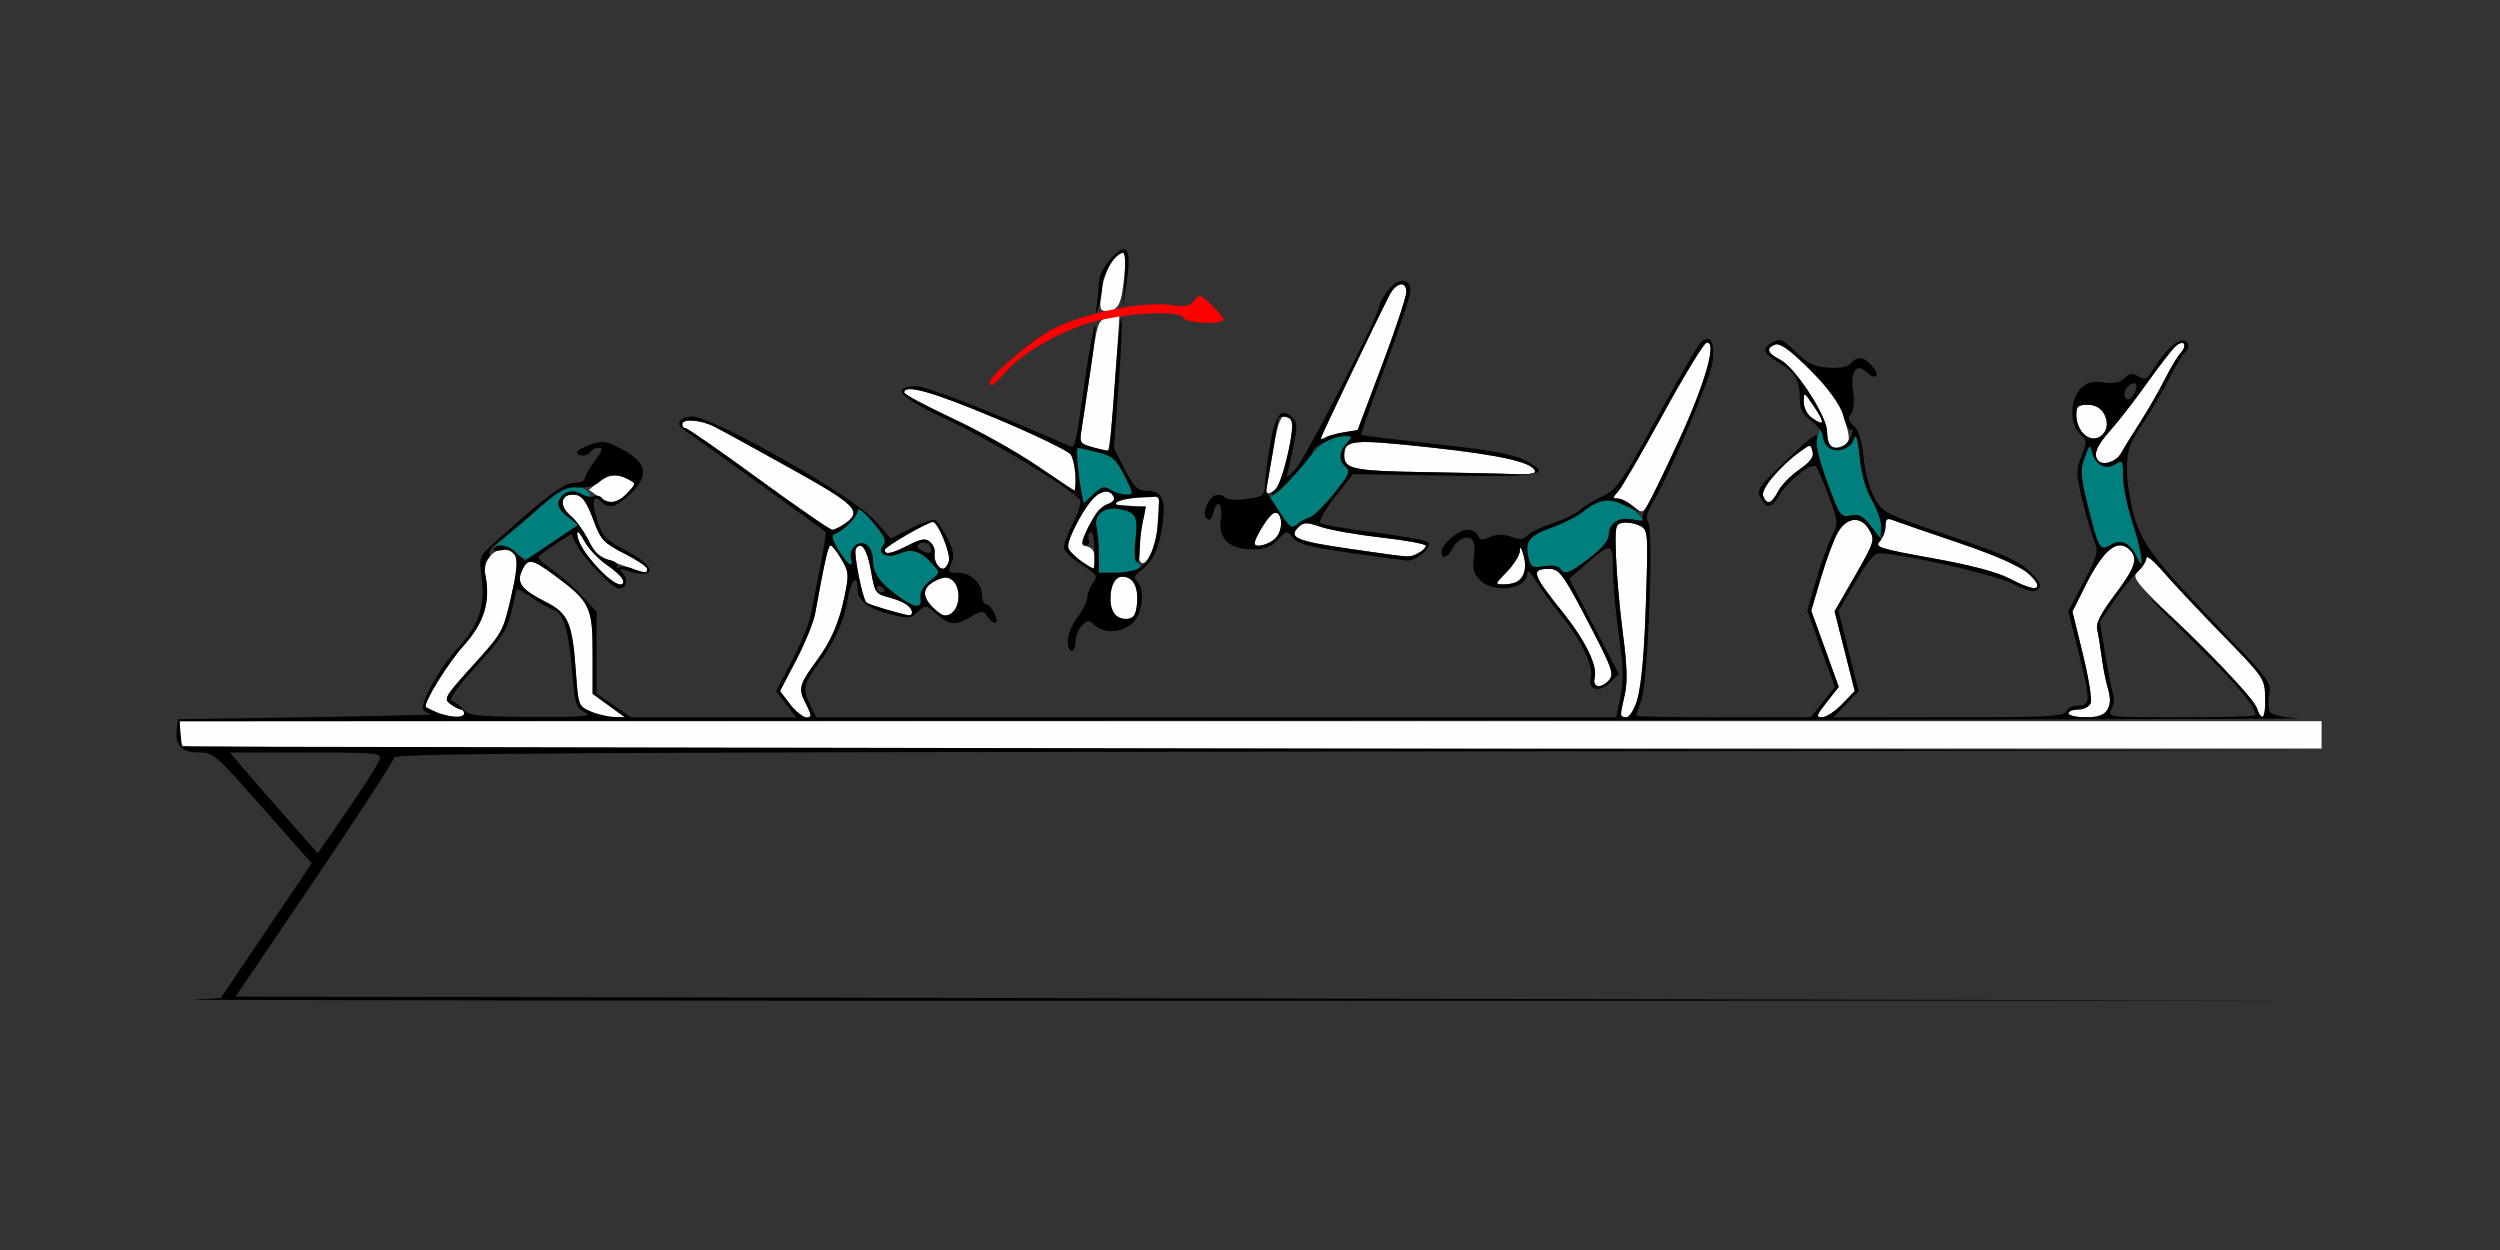 <?xml version="1.0" encoding="UTF-8" standalone="no"?>
<!-- Created with Inkscape (http://www.inkscape.org/) -->

<svg
   xmlns:dc="http://purl.org/dc/elements/1.1/"
   xmlns:cc="http://creativecommons.org/ns#"
   xmlns:rdf="http://www.w3.org/1999/02/22-rdf-syntax-ns#"
   xmlns:svg="http://www.w3.org/2000/svg"
   xmlns="http://www.w3.org/2000/svg"
   xmlns:sodipodi="http://sodipodi.sourceforge.net/DTD/sodipodi-0.dtd"
   xmlns:inkscape="http://www.inkscape.org/namespaces/inkscape"
   id="svg3394"
   version="1.1"
   inkscape:version="0.91 r13725"
   width="600"
   height="300"
   viewBox="0 0 600 300"
   sodipodi:docname="bb750303.svg">
  <rect x="0" y="0" width="600" height="300" fill="#333333" stroke="none"/>
  <defs
     id="defs3398" />
  <sodipodi:namedview
     pagecolor="#ffffff"
     bordercolor="#666666"
     borderopacity="1"
     objecttolerance="10"
     gridtolerance="10"
     guidetolerance="10"
     inkscape:pageopacity="0"
     inkscape:pageshadow="2"
     inkscape:window-width="1602"
     inkscape:window-height="904"
     id="namedview3396"
     showgrid="false"
     inkscape:zoom="1.6139169"
     inkscape:cx="224.10634"
     inkscape:cy="65.856134"
     inkscape:window-x="0"
     inkscape:window-y="0"
     inkscape:window-maximized="0"
     inkscape:current-layer="svg3394" />
  <g
     id="g3404"
     transform="translate(25.414,43.712)">
    <path
       style="fill:#fefefe"
       d="m 18.38,135.312 c -0.343,-0.344 -0.623,-1.82 -0.623,-3.281 l 0,-2.656 257.009,0 257.009,0 0,3.281 0,3.281 -256.386,0 c -141.012,0 -256.667,-0.281 -257.009,-0.625 z m 61.059,-8.06 c -1.285,-0.582 -2.47,-1.144 -2.633,-1.25 -0.893,-0.576 5.187,-10.492 9.074,-14.797 4.83,-5.35 6.512,-10.712 5.217,-16.627 -1.053,-4.811 4.125,-8.562 7.009,-5.076 0.906,1.095 0.736,3.134 -0.828,9.95 -1.939,8.448 -2.072,8.688 -9.172,16.533 -6.812,7.527 -7.107,8.032 -5.421,9.269 0.981,0.72 2.124,1.308 2.54,1.308 0.416,0 0.756,0.422 0.756,0.938 0,1.227 -3.586,1.091 -6.542,-0.248 z M 116.265,127.011 c -2.845,-1.252 -2.903,-1.412 -3.479,-9.555 -0.825,-11.66 -1.799,-13.941 -7.108,-16.639 -5.958,-3.029 -7.177,-4.609 -5.835,-7.564 1.39,-3.06 2.338,-2.935 7.7,1.014 8.649,6.369 9.279,7.643 9.279,18.767 l 0,9.766 3.879,2.818 3.879,2.818 -2.71,-0.076 c -1.491,-0.042 -4.012,-0.65 -5.604,-1.35 z m 47.917,-1.723 -2.395,-3.149 3.867,-7.398 c 2.127,-4.069 4.174,-9.085 4.55,-11.148 2.352,-12.915 3.144,-16.406 3.725,-16.406 0.359,0 1.527,1.486 2.595,3.303 1.815,3.086 1.862,3.685 0.714,9.141 -1.3,6.178 -3.231,10.6 -6.643,15.213 -4.055,5.481 -4.429,6.759 -2.867,9.789 1.756,3.407 1.771,3.805 0.139,3.805 -0.71,0 -2.369,-1.417 -3.686,-3.149 z m 199.392,2.446 c 0.013,-0.387 0.443,-2.53 0.956,-4.764 0.678,-2.947 0.557,-6.932 -0.441,-14.531 -0.756,-5.759 -1.502,-14.056 -1.657,-18.439 -0.27,-7.596 -0.187,-7.982 1.772,-8.262 1.13,-0.161 2.937,0.18 4.015,0.759 1.919,1.03 1.948,1.433 1.37,19.043 -0.609,18.573 -2.067,26.897 -4.711,26.897 -0.73,0 -1.316,-0.316 -1.304,-0.703 z m 49.428,-2.944 2.879,-3.647 -3.302,-9.15 -3.302,-9.15 2.345,-7.932 c 1.29,-4.363 3.116,-9.256 4.058,-10.875 2.196,-3.772 5.627,-3.985 7.592,-0.473 1.319,2.358 1.16,2.857 -3.5,10.956 l -4.882,8.486 2.419,9.571 2.419,9.571 -3.038,3.144 c -1.671,1.729 -3.832,3.144 -4.802,3.144 -1.538,0 -1.396,-0.467 1.115,-3.647 z M 471.028,127.5 c 0,-0.516 1.065,-0.938 2.366,-0.938 1.347,0 2.623,-0.674 2.964,-1.565 0.329,-0.861 -0.525,-6.147 -1.897,-11.748 l -2.496,-10.183 2.904,-5.83 c 4.547,-9.128 7.95,-11.908 10.925,-8.924 1.989,1.995 1.217,4.274 -3.618,10.682 -3.303,4.378 -4.598,6.879 -4.273,8.253 0.257,1.084 0.741,4.081 1.077,6.659 0.336,2.578 1.022,6.038 1.526,7.688 1.443,4.726 -0.198,6.843 -5.306,6.843 -2.295,0 -4.173,-0.422 -4.173,-0.938 z m 44.846,-1.908 c -0.646,-1.565 -7.63,-9.099 -15.519,-16.743 -14.094,-13.655 -14.312,-13.927 -12.49,-15.582 1.02,-0.926 1.854,-2.31 1.854,-3.076 0,-0.766 1.769,0.67 3.931,3.192 2.162,2.522 8.552,9.331 14.201,15.132 10.204,10.479 10.271,10.577 10.376,15.234 0.121,5.349 -0.654,5.956 -2.353,1.842 z M 357.301,118.984 c 0.751,-2.88 -2.218,-8.959 -7.744,-15.859 -7.319,-9.138 -7.675,-10.312 -3.125,-10.312 2.501,0 3.421,1.329 10.741,15.526 4.249,8.24 4.755,9.768 3.67,11.078 -1.859,2.247 -4.167,1.965 -3.541,-0.433 z M 242.279,103.911 c -2.356,-2.364 -1.143,-9.223 1.632,-9.223 2.566,0 3.902,2.338 3.579,6.263 -0.226,2.752 -0.729,3.644 -2.174,3.851 -1.034,0.149 -2.401,-0.252 -3.037,-0.891 z m -54.741,-1.262 c -2.485,-0.685 -4.745,-1.473 -5.022,-1.751 -0.957,-0.96 -3.132,-11.924 -2.552,-12.866 1.281,-2.079 2.767,0.055 3.667,5.266 0.901,5.22 1.113,5.538 4.22,6.339 3.489,0.9 5.607,2.261 5.607,3.602 0,1 -0.238,0.976 -5.92,-0.59 z m 10.638,-0.883 c -2.493,-2.662 -2.061,-4.75 1.303,-6.287 1.796,-0.821 2.665,-0.792 3.765,0.123 2.668,2.221 1.292,8.461 -1.865,8.461 -0.579,0 -2.02,-1.033 -3.202,-2.296 z m 258.598,-6.673 c -2.887,-1.507 -9.337,-3.2 -18.43,-4.835 -12.776,-2.298 -13.87,-2.648 -12.615,-4.039 0.756,-0.838 1.374,-2.484 1.374,-3.659 0,-1.656 0.368,-1.99 1.636,-1.488 0.9,0.356 7.944,2.783 15.654,5.392 8.91,3.015 14.955,5.613 16.589,7.128 4.78,4.434 2.777,5.149 -4.207,1.502 z M 118.524,93.047 c -3.577,-3.754 -5.465,-6.845 -5.401,-8.845 0.021,-0.678 0.802,0.202 1.733,1.957 0.932,1.755 3.299,4.286 5.26,5.625 3.785,2.585 5.185,4.779 3.048,4.779 -0.71,0 -2.798,-1.582 -4.64,-3.516 z m 217.741,0.424 c 1.643,-1.7 3.023,-3.915 3.067,-4.922 0.056,-1.275 0.321,-1.024 0.875,0.827 1.331,4.451 -0.413,7.145 -4.643,7.172 -2.282,0.014 -2.28,0.008 0.701,-3.077 z M 123.079,91.645 c -4.66,-1.653 -5.693,-2.467 -7.319,-5.769 -1.041,-2.115 -2.971,-4.753 -4.288,-5.863 C 108.797,77.76 109.091,75 112.006,75 c 2.254,0 3.204,1.229 5.304,6.86 1.487,3.988 2.322,4.839 7.141,7.279 3.001,1.52 5.457,3.179 5.457,3.687 0,1.182 -0.323,1.126 -6.828,-1.181 z m 76.299,-0.004 c -0.403,-0.645 -0.623,-1.846 -0.488,-2.669 0.135,-0.823 -0.369,-2.009 -1.12,-2.634 -1.089,-0.907 -2.127,-0.747 -5.137,0.794 -4.06,2.078 -5.716,2.403 -5.716,1.124 0,-0.738 10.285,-6.693 11.56,-6.693 1.238,0 4.384,7.719 3.843,9.428 -0.66,2.086 -1.876,2.355 -2.942,0.65 z m 34.501,-0.811 c -3.571,-2.294 -3.699,-3.332 -1.063,-8.601 3.464,-6.925 7.607,-10.146 8.855,-6.884 0.387,1.011 1.377,1.092 4.684,0.384 6.464,-1.383 7.169,-0.766 6.398,5.597 -0.742,6.119 -2.809,10.916 -4.304,9.989 -0.962,-0.596 -0.645,-5.778 0.675,-11.056 0.525,-2.099 0.271,-2.27 -3.954,-2.646 -6.066,-0.54 -6.586,-0.263 -9.197,4.905 -2.196,4.348 -2.208,4.484 -0.424,4.951 1.228,0.322 1.834,1.285 1.834,2.913 0,2.898 0.257,2.865 -3.505,0.449 z m 64.787,-2.795 c -12.87,-1.857 -14.96,-2.716 -12.532,-5.151 1.315,-1.319 1.913,-1.332 5.567,-0.116 2.252,0.749 8.825,1.896 14.608,2.548 5.783,0.652 10.514,1.536 10.514,1.965 0,1.004 -3.248,2.753 -4.845,2.609 -0.676,-0.061 -6.667,-0.896 -13.312,-1.855 z m -22.964,-1.362 c 0,-1.135 2.768,-5.788 4.105,-6.901 2.276,-1.895 3.182,3.161 1.001,5.579 -1.497,1.659 -5.106,2.593 -5.106,1.322 z M 156.649,71.25 c -9.183,-6.703 -17.064,-12.188 -17.514,-12.188 -0.45,0 -0.818,-0.422 -0.818,-0.938 0,-1.441 4.419,-1.113 7.757,0.575 1.645,0.832 9.825,5.316 18.178,9.964 15.931,8.865 17.367,10.323 13.11,13.314 -1.142,0.803 -2.513,1.459 -3.047,1.459 -0.533,0 -8.483,-5.484 -17.666,-12.188 z m 209.817,6.464 c -1.203,-0.977 -2.837,-1.777 -3.63,-1.777 -1.259,0 -1.244,-0.221 0.117,-1.73 0.858,-0.951 5.679,-9.256 10.714,-18.456 5.034,-9.199 9.716,-16.914 10.403,-17.144 2.785,-0.931 -0.055,9.231 -6.507,23.281 -3.571,7.776 -7.036,14.917 -7.701,15.87 -1.174,1.681 -1.273,1.68 -3.396,-0.045 z m -248.465,-2.402 -2.093,-1.465 2.24,-1.767 c 2.549,-2.011 4.507,-2.214 7.235,-0.75 1.885,1.012 1.884,1.03 -0.224,3.281 -2.434,2.599 -4.198,2.772 -7.158,0.701 z m 279.73,-0.005 c -0.618,-1.616 3.942,-7.067 8.939,-10.686 2.425,-1.756 2.472,-1.756 2.935,0.022 0.345,1.323 -0.52,2.496 -3.23,4.38 -2.036,1.415 -4.314,3.761 -5.062,5.213 -1.547,3.002 -2.71,3.35 -3.582,1.072 z M 278.815,72.052 c 0.305,-1.73 1.034,-5.993 1.62,-9.474 0.695,-4.128 1.5,-6.328 2.316,-6.328 2.291,0 2.454,1.869 0.821,9.448 -1.174,5.45 -2.127,7.789 -3.466,8.508 -1.708,0.917 -1.805,0.754 -1.292,-2.154 z m -55.384,-4.018 c -4.847,-3.301 -13.994,-8.419 -20.327,-11.374 -6.333,-2.955 -11.515,-5.733 -11.515,-6.172 0,-2.11 6.779,-0.196 22.064,6.229 9.197,3.866 17.247,7.743 17.889,8.617 0.953,1.295 1.754,8.764 0.935,8.716 -0.129,-0.007 -4.199,-2.714 -9.046,-6.015 z m 93.462,1.577 C 299.38,69.327 297.196,68.885 297.196,65.625 c 0,-3.846 1.809,-4.011 21.026,-1.922 17.052,1.854 24.769,3.675 24.769,5.846 0,0.42 -1.998,0.669 -4.439,0.552 -2.442,-0.117 -12.188,-0.337 -21.659,-0.491 z m 161.341,-2.696 c -1.384,-1.389 -0.546,-3.554 2.842,-7.34 1.928,-2.154 5.932,-7.325 8.898,-11.491 2.967,-4.166 6.026,-8.101 6.798,-8.744 1.978,-1.647 2.893,-0.317 1.149,1.67 -0.795,0.906 -2.511,3.781 -3.814,6.389 -1.302,2.608 -3.979,7.26 -5.948,10.337 -1.969,3.077 -4.043,6.427 -4.61,7.445 -1.06,1.905 -4.144,2.911 -5.317,1.734 z M 236.618,63.622 c -2.725,-0.788 -3.043,-1.204 -2.617,-3.431 0.267,-1.394 1.149,-7.175 1.961,-12.847 2.069,-14.453 2.001,-14.244 4.809,-14.783 l 2.473,-0.474 -0.614,9.504 c -1.053,16.299 -1.744,23.1 -2.337,23.013 -0.315,-0.046 -1.968,-0.488 -3.674,-0.981 z M 413.707,63.125 c -0.343,-0.344 -0.623,-1.816 -0.623,-3.272 0,-3.631 -7.615,-15.329 -11.183,-17.18 -3.19,-1.655 -3.583,-2.81 -1.26,-3.704 1.135,-0.437 3.486,1.297 8.404,6.197 5.624,5.604 7.088,7.701 8.303,11.894 1.211,4.18 1.255,5.231 0.241,5.876 -1.5,0.954 -3.044,1.029 -3.882,0.189 z M 291.589,61.469 c 0,-0.444 12.984,-27.533 16.432,-34.281 1.616,-3.164 4.143,-3.641 4.085,-0.772 -0.024,1.198 -2.663,9.134 -5.864,17.635 l -5.819,15.457 -3.28,0.535 c -1.804,0.294 -3.792,0.852 -4.417,1.239 -0.625,0.388 -1.136,0.472 -1.136,0.188 z m 182.886,-1.274 c -0.868,-0.962 -1.578,-2.876 -1.578,-4.253 0,-2.162 0.387,-2.504 2.824,-2.504 2.128,0 3.094,0.596 3.921,2.417 1.988,4.377 -2.064,7.781 -5.167,4.341 z m -64.952,-3.551 c -1.238,-0.87 -2.046,-2.428 -2.046,-3.946 0,-2.445 0.061,-2.419 2.42,1.064 2.74,4.045 2.619,4.984 -0.373,2.882 z M 238.896,26.484 c 0.548,-4.502 2.742,-8.688 4.938,-9.423 0.938,-0.314 1.051,0.991 0.52,6.035 -0.682,6.484 -1.42,7.801 -4.383,7.827 -1.384,0.012 -1.539,-0.629 -1.075,-4.439 z"
       id="path3414"
       inkscape:connector-curvature="0" />
    <path
       style="fill:#007f7f"
       d="m 190.654,99.735 c -4.634,-3.233 -6.542,-5.796 -6.542,-8.786 0,-3.446 -2.244,-5.394 -4.271,-3.707 -0.807,0.672 -1.267,1.989 -1.022,2.927 0.708,2.714 -0.597,1.917 -2.977,-1.818 -1.259,-1.976 -1.777,-3.585 -1.215,-3.773 2.242,-0.75 5.746,-4.2 5.749,-5.661 0.002,-1.021 1.281,-0.092 3.644,2.646 2.715,3.146 3.39,4.527 2.654,5.43 -1.752,2.15 0.623,3.464 3.843,2.126 3.066,-1.274 5.037,-0.618 7.995,2.66 1.737,1.925 1.726,1.982 -0.753,3.938 -1.561,1.232 -2.411,2.713 -2.24,3.906 0.389,2.716 -1.083,2.75 -4.865,0.112 z m 47.651,-10.438 c -0.007,-2.449 -0.25,-5.339 -0.54,-6.423 -0.802,-2.996 1.849,-5.126 5.495,-4.415 4.005,0.781 4.52,1.775 3.85,7.443 -0.389,3.288 -0.212,5.03 0.56,5.508 1.834,1.137 -0.878,2.309 -5.38,2.326 l -3.972,0.014 -0.013,-4.453 z m 110.697,3.412 c -0.375,-0.609 -1.948,-0.828 -3.791,-0.528 -2.733,0.445 -3.222,0.221 -3.702,-1.698 -1.058,-4.227 -0.1,-5.567 5.369,-7.515 2.895,-1.031 6.044,-2.559 6.997,-3.395 4.79,-4.203 10.041,-4.144 13.92,0.156 1.63,1.806 1.602,1.834 -1.287,1.254 -3.435,-0.689 -5.735,0.79 -5.814,3.74 -0.034,1.252 -1.765,3.303 -4.655,5.51 -4.894,3.739 -6.016,4.133 -7.038,2.475 z m 138.381,-2.813 c -1.451,-3.24 -3.828,-4.334 -6.197,-2.85 -2.603,1.63 -2.958,1.028 -5.517,-9.361 -1.774,-7.203 -1.865,-8.572 -0.767,-11.618 1.111,-3.083 1.298,-3.226 1.743,-1.333 0.727,3.088 3.266,4.443 5.593,2.985 1.766,-1.107 1.872,-0.941 1.872,2.934 0,2.259 1.069,7.393 2.376,11.409 2.293,7.047 2.893,12.295 0.895,7.834 z m -388.805,-0.856 c -1.724,-1.911 -4.046,-2.381 -5.68,-1.15 -0.514,0.387 0.293,-0.352 1.793,-1.641 1.5,-1.289 5.499,-4.77 8.888,-7.734 6.415,-5.612 10.001,-6.773 12.308,-3.984 1.389,1.679 0.631,1.818 -1.758,0.321 -2.063,-1.293 -4.591,-0.509 -5.43,1.683 -0.407,1.065 0.243,2.254 2.001,3.661 l 2.605,2.083 -5.485,3.697 c -3.017,2.033 -5.954,3.972 -6.528,4.307 -0.574,0.335 -1.796,-0.224 -2.715,-1.243 z m 324.92,-6.542 c -1.793,-2.446 -2.671,-2.911 -4.721,-2.5 -2.423,0.486 -2.636,0.188 -5.611,-7.865 -2.313,-6.262 -2.906,-9.021 -2.353,-10.955 0.674,-2.357 0.77,-2.405 1.094,-0.543 0.572,3.293 2.674,4.523 5.513,3.226 1.744,-0.797 2.277,-1.614 1.929,-2.952 -0.265,-1.017 -0.16,-1.65 0.233,-1.406 0.394,0.244 1.003,3.259 1.355,6.7 0.417,4.087 1.458,7.658 3.001,10.3 1.36,2.328 2.235,5.095 2.063,6.522 l -0.299,2.478 -2.202,-3.005 z m -141.587,-2.94 -2.528,-3.873 1.942,-1.365 c 1.068,-0.75 3.65,-3.541 5.738,-6.202 4.191,-5.34 6.661,-7.098 10.043,-7.148 2.119,-0.031 2.159,0.065 0.701,1.681 -1.906,2.113 -1.979,4.259 -0.194,5.745 1.145,0.953 0.694,1.941 -2.946,6.443 -2.364,2.924 -4.971,5.466 -5.792,5.648 -0.821,0.182 -2.156,0.919 -2.965,1.637 -1.292,1.147 -1.78,0.833 -4,-2.567 z M 234.22,74.884 C 233.348,70.61 232.75,63.75 233.249,63.75 c 0.277,0 2.392,0.477 4.701,1.061 3.697,0.934 4.474,1.606 6.504,5.625 C 246.704,74.888 246.714,75 244.863,75 c -1.044,0 -2.715,-0.512 -3.714,-1.138 -1.533,-0.96 -2.181,-0.796 -4.145,1.056 l -2.329,2.194 -0.454,-2.228 z"
       id="path3410"
       inkscape:connector-curvature="0" />
    <path
       style="fill:#fe0000"
       d="m 212.15,48.008 c 0,-1.296 7.749,-8.145 13.191,-11.658 6.551,-4.229 22.466,-7.883 29.982,-6.883 3.89,0.518 4.896,0.337 5.921,-1.062 1.162,-1.587 1.404,-1.524 4.108,1.068 1.58,1.514 2.873,3.096 2.873,3.516 0,1.281 -9.148,0.89 -9.58,-0.41 -0.565,-1.697 -11.799,-1.367 -20.327,0.597 -7.939,1.829 -18.039,7.42 -22.396,12.398 -2.787,3.185 -3.773,3.82 -3.773,2.435 z"
       id="path3408"
       inkscape:connector-curvature="0" />
    <path
       style="fill:#000000"
       d="m 21.028,196.159 6.542,-0.344 10.91,-16.167 10.91,-16.167 -10.293,-11.662 C 25.928,136.897 25.903,136.875 22.116,136.875 c -3.834,0 -5.535,-1.769 -5.128,-5.334 l 0.301,-2.635 31.308,-0.488 c 17.22,-0.268 30.597,-0.585 29.728,-0.703 -0.869,-0.118 -1.831,-0.621 -2.136,-1.118 -0.921,-1.495 4.061,-10.296 8.559,-15.119 4.822,-5.172 6.363,-10.046 5.399,-17.079 -0.599,-4.367 -0.5,-4.623 2.981,-7.749 C 106.017,75.079 109.86,72.188 112.347,72.188 c 1.433,0 2.606,-0.488 2.606,-1.083 0,-0.596 1.073,-2.494 2.384,-4.219 1.776,-2.336 2.028,-3.135 0.99,-3.135 -0.767,0 -1.654,0.422 -1.972,0.938 -0.686,1.114 -3.271,1.263 -3.271,0.188 0,-0.412 1.403,-1.258 3.117,-1.88 2.603,-0.944 3.644,-0.875 6.308,0.418 7.339,3.561 8.257,6.661 3.38,11.403 -3.268,3.177 -5.193,3.696 -6.996,1.887 -1.91,-1.916 -2.425,0.007 -1.09,4.066 1.508,4.582 1.783,4.867 7.896,8.141 6.578,3.524 6.263,6.525 -0.46,4.376 -2.063,-0.659 -2.187,-0.573 -1.088,0.756 1.34,1.619 0.746,3.458 -1.117,3.458 -1.494,0 -8.433,-7.229 -10.086,-10.507 l -1.28,-2.539 -3.96,2.539 c -2.178,1.396 -3.963,2.798 -3.966,3.114 -0.004,0.317 1.683,1.75 3.748,3.186 2.065,1.436 5.219,4.236 7.009,6.224 l 3.255,3.614 0,9.796 0,9.796 4.14,2.858 4.14,2.858 19.802,0 19.802,0 -2.395,-3.149 -2.395,-3.149 3.867,-7.398 c 2.127,-4.069 4.166,-9.085 4.531,-11.148 0.365,-2.062 1.369,-7.267 2.23,-11.565 0.861,-4.299 1.427,-7.938 1.257,-8.088 -1.079,-0.952 -32.634,-23.661 -33.998,-24.467 C 136.549,58.179 137.746,56.25 140.74,56.25 c 5.056,0 38.799,19.232 43.873,25.005 l 3.772,4.292 4.908,-2.495 c 2.699,-1.372 5.319,-2.24 5.821,-1.929 0.502,0.311 1.788,2.286 2.857,4.388 1.552,3.052 1.742,4.267 0.941,6.03 -0.924,2.035 -0.796,2.208 1.636,2.208 3.065,0 5.732,2.543 5.732,5.464 0,1.12 0.406,2.036 0.902,2.036 1.143,0 3.174,3.724 2.435,4.465 -0.304,0.305 -1.148,-0.259 -1.875,-1.252 -1.273,-1.739 -1.427,-1.745 -4.107,-0.166 -3.705,2.184 -5.165,2.072 -8.284,-0.634 -2.58,-2.237 -2.653,-2.245 -4.519,-0.499 -1.772,1.658 -2.233,1.686 -7.004,0.424 -5.222,-1.382 -7.454,-3.259 -7.454,-6.267 0,-3.506 -1.683,-1.521 -2.319,2.735 -0.706,4.723 -3.121,10.201 -6.52,14.788 -4.114,5.552 -4.399,6.643 -2.677,10.265 l 1.582,3.329 96.022,0 96.022,0 1.015,-4.922 c 0.785,-3.809 0.698,-7.149 -0.384,-14.766 -0.769,-5.414 -1.406,-12.495 -1.416,-15.736 -0.019,-6.703 -0.276,-6.739 -6.895,-0.973 l -3.607,3.142 5.943,11.418 5.943,11.418 -2.025,2.059 c -2.485,2.527 -5.454,1.827 -4.69,-1.105 0.728,-2.791 -2.184,-8.945 -7.079,-14.961 -2.33,-2.864 -5.12,-6.661 -6.199,-8.437 -1.229,-2.022 -1.964,-2.629 -1.966,-1.622 -0.008,3.724 -8.063,4.839 -11.324,1.568 -1.446,-1.451 -1.855,-2.767 -1.527,-4.922 0.246,-1.618 0.258,-3.469 0.027,-4.113 -0.712,-1.987 -3.62,-1.297 -4.937,1.172 -1.351,2.533 -2.804,3.103 -2.804,1.101 4e-5,-1.873 4.062,-5.32 6.269,-5.32 1.068,0 2.184,0.63 2.478,1.401 0.432,1.13 0.979,1.198 2.831,0.352 1.637,-0.748 3.103,-0.766 5.114,-0.063 2.182,0.763 3.059,0.695 3.883,-0.3 0.585,-0.707 3.24,-1.995 5.899,-2.861 2.659,-0.866 5.676,-2.324 6.704,-3.239 1.028,-0.915 3.527,-2.444 5.552,-3.398 3.342,-1.574 4.536,-3.296 12.902,-18.609 5.07,-9.281 9.786,-17.452 10.48,-18.158 2.273,-2.313 3.568,-0.257 2.92,4.638 -0.55,4.161 -10.527,27.521 -14.594,34.173 -1.204,1.969 -1.463,3.263 -0.844,4.219 1.322,2.042 -0.031,38.004 -1.6,42.512 -0.695,1.998 -1.264,3.791 -1.264,3.984 0,0.193 9.427,0.351 20.95,0.351 l 20.95,0 2.879,-3.647 2.879,-3.647 -3.302,-9.15 -3.302,-9.15 2.06,-7.125 c 1.133,-3.919 2.823,-8.676 3.756,-10.572 1.678,-3.41 1.671,-3.515 -0.692,-9.844 -1.314,-3.518 -2.695,-6.714 -3.07,-7.102 -0.976,-1.009 -6.596,3.387 -8.639,6.757 -2.053,3.387 -3.175,3.579 -4.659,0.797 -1.005,-1.884 -0.456,-2.668 6.505,-9.285 5.787,-5.502 7.467,-6.688 7.037,-4.967 -0.358,1.432 0.567,5.327 2.527,10.631 2.96,8.012 3.198,8.349 5.573,7.873 2.004,-0.402 2.954,0.106 4.944,2.639 l 2.464,3.136 0.01,-2.73 c 0.006,-1.502 -1.023,-4.499 -2.286,-6.661 -1.495,-2.559 -2.525,-6.168 -2.951,-10.339 -0.473,-4.635 -0.856,-5.862 -1.381,-4.437 -1.45,3.933 -7.39,3.439 -7.39,-0.615 0,-0.871 -1.262,-2.52 -2.804,-3.663 -2.196,-1.628 -2.804,-2.798 -2.804,-5.394 0,-4.385 -1.146,-6.328 -5.116,-8.678 -3.79,-2.243 -4.101,-3.39 -1.322,-4.882 1.709,-0.917 2.446,-0.596 5.507,2.403 2.874,2.815 4.334,3.512 7.814,3.732 2.79,0.176 4.654,-0.182 5.355,-1.029 1.493,-1.805 3.068,-1.624 5.057,0.581 2.118,2.348 1.085,3.663 -1.227,1.564 -2.558,-2.322 -3.968,-0.322 -3.287,4.66 0.335,2.454 0.137,4.561 -0.502,5.334 -0.809,0.978 -0.65,1.646 0.683,2.857 1.193,1.083 1.938,3.521 2.371,7.757 0.369,3.611 1.474,7.646 2.66,9.714 1.956,3.409 2.607,3.732 17.953,8.92 12.765,4.316 16.566,6.006 19.164,8.521 2.553,2.472 2.998,3.38 2.098,4.283 -0.9,0.903 -2.235,0.608 -6.293,-1.388 -4.503,-2.215 -26.88,-7.253 -32.05,-7.215 -0.966,0.007 -3.12,2.689 -5.581,6.953 l -4.008,6.941 2.424,9.591 2.424,9.591 -3.038,3.144 -3.038,3.144 27.653,0 c 23.719,0 27.73,-0.2 28.191,-1.406 0.296,-0.773 1.603,-1.406 2.904,-1.406 3.035,0 3.035,-1.232 -1e-5,-13.241 l -2.366,-9.362 3.687,-7.058 c 3.433,-6.572 3.605,-7.263 2.489,-10.026 -0.659,-1.632 -1.93,-6.027 -2.824,-9.766 -1.488,-6.222 -1.503,-7.107 -0.171,-10.445 1.372,-3.439 1.351,-3.741 -0.366,-5.3 -2.541,-2.307 -2.456,-8.226 0.157,-10.846 1.546,-1.551 2.749,-1.88 5.509,-1.509 2.501,0.337 3.974,0.032 5.047,-1.045 1.229,-1.233 1.854,-1.307 3.311,-0.395 1.566,0.981 2.034,0.738 3.665,-1.909 2.994,-4.859 6.485,-7.771 7.771,-6.481 0.826,0.829 0.737,1.489 -0.373,2.753 -0.803,0.915 -2.526,3.797 -3.828,6.405 -1.302,2.608 -4.084,7.334 -6.181,10.501 -3.367,5.085 -3.812,6.395 -3.806,11.195 0.004,2.99 0.813,8.096 1.799,11.346 2.054,6.775 5.077,10.656 21.835,28.036 10.428,10.814 11.007,11.617 10.5,14.531 -0.295,1.697 -0.201,3.59 0.208,4.207 0.41,0.617 3.468,1.274 6.796,1.46 3.328,0.186 -109.735,0.42 -251.252,0.519 l -257.302,0.181 0.293,3.047 0.293,3.047 257.009,0.471 257.009,0.471 -231.542,0.232 c -187.888,0.188 -231.542,0.459 -231.542,1.437 0,0.663 -8.558,13.846 -19.018,29.297 l -19.018,28.092 250.56,0.471 250.56,0.471 -258.879,0.046 c -142.383,0.025 -255.935,-0.109 -252.336,-0.298 z m 44.705,-57.643 c 0.415,-1.522 -0.872,-1.641 -17.758,-1.641 l -18.205,0 2.638,3.154 c 1.451,1.734 6.195,7.18 10.542,12.1 l 7.904,8.947 7.215,-10.46 c 3.968,-5.753 7.417,-11.198 7.663,-12.1 z M 85.981,127.5 c 0,-0.516 -0.34,-0.938 -0.756,-0.938 -0.416,0 -1.559,-0.589 -2.54,-1.308 -1.687,-1.237 -1.391,-1.742 5.421,-9.269 7.1,-7.845 7.233,-8.085 9.172,-16.533 2.171,-9.458 1.612,-11.87 -2.567,-11.069 -1.172,0.225 -1.909,0.048 -1.637,-0.393 0.849,-1.378 3.451,-0.88 5.503,1.053 l 1.969,1.855 6.391,-4.301 6.391,-4.301 -2.616,-2.092 c -1.767,-1.414 -2.42,-2.604 -2.012,-3.67 0.835,-2.183 3.364,-2.977 5.406,-1.698 0.94,0.589 2.313,0.837 3.053,0.553 0.739,-0.285 1.622,-0.067 1.961,0.484 1.043,1.694 3.813,1.115 6.039,-1.262 2.108,-2.251 2.11,-2.269 0.224,-3.281 -2.69,-1.444 -4.871,-1.264 -6.891,0.57 -1.11,1.007 -3.031,1.511 -5.259,1.379 -3.05,-0.18 -4.24,0.444 -9.073,4.758 -3.059,2.731 -7.148,6.146 -9.085,7.588 -1.937,1.442 -3.297,2.987 -3.022,3.434 0.275,0.446 0.035,1.1 -0.534,1.453 -0.634,0.393 -0.801,1.886 -0.432,3.859 1.207,6.455 -0.334,11.436 -5.208,16.835 -3.887,4.305 -9.967,14.221 -9.074,14.797 3.347,2.159 9.175,3.11 9.175,1.497 z m 28.972,-0.274 c -2.137,-1.083 -2.396,-1.9 -3.035,-9.573 -0.834,-10.027 -2.081,-14.245 -4.429,-14.993 -0.957,-0.305 -3.294,-1.611 -5.192,-2.904 -1.898,-1.292 -3.537,-2.223 -3.642,-2.069 -0.105,0.154 -0.69,2.543 -1.3,5.308 -0.941,4.263 -2.209,6.245 -8.345,13.039 -4.82,5.336 -6.806,8.157 -5.95,8.449 0.707,0.241 1.968,1.194 2.804,2.118 1.334,1.475 3.337,1.688 16.472,1.744 12.624,0.054 14.589,-0.12 12.617,-1.119 z m 5.748,-1.607 -3.879,-2.818 0,-9.766 c 0,-11.124 -0.63,-12.398 -9.279,-18.767 -5.363,-3.949 -6.311,-4.074 -7.7,-1.014 -1.342,2.954 -0.122,4.535 5.835,7.564 5.309,2.699 6.283,4.979 7.108,16.639 0.576,8.142 0.635,8.303 3.479,9.555 1.591,0.7 4.113,1.308 5.604,1.35 l 2.71,0.076 -3.879,-2.818 z m 48.458,2.303 c 0,-0.283 -0.644,-1.764 -1.43,-3.29 -1.562,-3.029 -1.187,-4.307 2.867,-9.789 3.412,-4.613 5.343,-9.035 6.643,-15.213 1.148,-5.455 1.101,-6.054 -0.714,-9.141 -1.068,-1.817 -2.236,-3.303 -2.595,-3.303 -0.58,0 -1.373,3.491 -3.725,16.406 -0.376,2.062 -2.423,7.079 -4.55,11.148 l -3.867,7.398 2.395,3.149 c 2.057,2.706 4.976,4.251 4.976,2.634 z m 198.443,-3.938 c 0.917,-2.924 1.599,-10.631 1.987,-22.444 0.578,-17.611 0.549,-18.013 -1.37,-19.043 -1.078,-0.579 -2.885,-0.92 -4.015,-0.759 -1.958,0.28 -2.041,0.666 -1.772,8.262 0.156,4.383 0.901,12.68 1.657,18.439 0.997,7.599 1.118,11.584 0.441,14.531 -1.22,5.305 -1.209,5.467 0.347,5.467 0.764,0 1.919,-1.89 2.723,-4.453 z m 49.088,1.309 3.038,-3.144 -2.419,-9.571 -2.419,-9.571 4.882,-8.486 c 4.66,-8.1 4.819,-8.599 3.5,-10.956 -1.966,-3.513 -5.396,-3.299 -7.592,0.473 -0.942,1.619 -2.769,6.512 -4.058,10.875 l -2.345,7.932 3.302,9.15 3.302,9.15 -2.879,3.647 c -2.51,3.18 -2.653,3.647 -1.115,3.647 0.97,0 3.131,-1.415 4.802,-3.144 z m 63.708,1.223 c 0.702,-1.316 0.736,-2.866 0.109,-4.922 -0.504,-1.651 -1.191,-5.11 -1.526,-7.688 -0.336,-2.578 -0.82,-5.575 -1.077,-6.659 -0.325,-1.374 0.969,-3.875 4.273,-8.253 4.835,-6.408 5.607,-8.687 3.618,-10.682 -2.975,-2.984 -6.379,-0.204 -10.925,8.924 l -2.904,5.83 2.496,10.183 c 1.373,5.601 2.227,10.887 1.897,11.748 -0.341,0.891 -1.617,1.565 -2.964,1.565 -1.301,0 -2.366,0.422 -2.366,0.938 0,0.516 1.878,0.938 4.173,0.938 3.249,0 4.399,-0.425 5.198,-1.921 z m 35.49,1.406 c 0,-2.257 -4.684,-7.705 -16.548,-19.248 -7.604,-7.398 -10.882,-10.87 -7.284,-7.714 9.634,8.449 23.482,22.944 24.236,25.368 1.114,3.581 2.046,2.339 1.935,-2.578 -0.105,-4.657 -0.172,-4.755 -10.376,-15.234 -5.649,-5.801 -12.039,-12.61 -14.201,-15.132 -2.162,-2.522 -3.931,-3.966 -3.931,-3.21 0,0.756 -1.049,2.364 -2.332,3.572 -1.283,1.209 -3.796,4.341 -5.586,6.96 l -3.254,4.763 1.308,7.969 c 0.719,4.383 1.583,8.674 1.919,9.536 0.336,0.862 0.144,2.444 -0.428,3.516 -1.036,1.941 -0.973,1.948 16.75,1.948 9.784,0 17.79,-0.232 17.79,-0.515 z m -155.046,-8.505 c 1.084,-1.311 0.578,-2.838 -3.67,-11.078 -7.32,-14.197 -8.239,-15.526 -10.741,-15.526 -4.549,0 -4.193,1.174 3.125,10.312 5.526,6.9 8.495,12.979 7.744,15.859 -0.625,2.398 1.682,2.68 3.541,0.433 z M 193.458,103.24 c 0,-1.341 -2.119,-2.702 -5.607,-3.602 -3.107,-0.802 -3.319,-1.12 -4.22,-6.339 -0.9,-5.211 -2.386,-7.345 -3.667,-5.266 -0.58,0.941 1.595,11.906 2.552,12.866 0.452,0.453 8.492,2.871 10.242,3.081 0.386,0.046 0.701,-0.286 0.701,-0.739 z m 10.093,-0.302 c 1.578,-1.583 1.396,-5.917 -0.308,-7.336 -1.099,-0.915 -1.969,-0.944 -3.765,-0.123 -3.364,1.538 -3.797,3.625 -1.303,6.287 2.392,2.554 3.711,2.842 5.376,1.171 z m -8.032,-3.314 c -0.171,-1.192 0.679,-2.674 2.24,-3.906 2.479,-1.956 2.49,-2.013 0.753,-3.938 -2.957,-3.278 -4.929,-3.934 -7.995,-2.66 -3.22,1.338 -5.595,0.023 -3.843,-2.126 0.737,-0.903 0.061,-2.285 -2.654,-5.43 -2.363,-2.738 -3.643,-3.667 -3.644,-2.646 -0.003,1.461 -3.506,4.911 -5.749,5.661 -0.562,0.188 -0.043,1.797 1.215,3.773 2.38,3.736 3.684,4.533 2.977,1.818 -0.245,-0.938 0.215,-2.256 1.022,-2.927 2.026,-1.687 4.271,0.261 4.271,3.707 0,2.991 1.908,5.553 6.542,8.786 3.782,2.638 5.254,2.605 4.865,-0.112 z m -8.603,-1.599 c 0,-0.227 -0.421,-0.674 -0.935,-0.993 -0.514,-0.319 -0.935,-0.133 -0.935,0.413 0,0.546 0.421,0.993 0.935,0.993 0.514,0 0.935,-0.186 0.935,-0.413 z m 276.636,-1.286 c 0,-2.539 -6.324,-5.93 -19.159,-10.274 -7.71,-2.609 -14.755,-5.036 -15.654,-5.392 -1.268,-0.502 -1.636,-0.168 -1.636,1.488 0,1.175 -0.618,2.821 -1.374,3.659 -1.255,1.391 -0.161,1.741 12.615,4.039 9.093,1.636 15.543,3.328 18.43,4.835 4.629,2.417 6.778,2.938 6.778,1.644 z M 124.068,95.391 c -0.213,-0.645 -1.991,-2.268 -3.952,-3.607 -1.961,-1.339 -4.328,-3.87 -5.26,-5.625 -0.932,-1.755 -1.712,-2.635 -1.733,-1.957 -0.064,2 1.824,5.091 5.401,8.845 3.255,3.416 6.326,4.714 5.544,2.344 z m 214.785,0.454 c 1.667,-1.145 2.194,-3.662 1.354,-6.469 -0.553,-1.851 -0.819,-2.102 -0.875,-0.827 -0.044,1.007 -1.425,3.222 -3.067,4.922 -2.981,3.085 -2.983,3.091 -0.701,3.077 1.257,-0.007 2.737,-0.324 3.289,-0.703 z M 129.907,92.826 c 0,-0.508 -2.455,-2.167 -5.457,-3.687 -4.819,-2.44 -5.653,-3.291 -7.141,-7.279 C 115.209,76.229 114.259,75 112.006,75 c -2.915,0 -3.209,2.76 -0.534,5.013 1.318,1.11 3.286,3.825 4.375,6.033 1.486,3.014 2.666,4.152 4.733,4.567 1.562,0.313 2.496,0.972 2.158,1.521 -0.328,0.533 -0.15,0.691 0.396,0.353 0.546,-0.338 1.978,-0.219 3.182,0.264 2.902,1.166 3.591,1.181 3.591,0.075 z m 226.133,-2.592 c 2.889,-2.208 4.621,-4.258 4.655,-5.51 0.079,-2.955 2.378,-4.43 5.829,-3.737 1.632,0.327 2.688,0.315 2.347,-0.027 -0.341,-0.342 0.179,-1.929 1.155,-3.525 0.977,-1.597 4.534,-8.936 7.905,-16.309 6.108,-13.358 8.853,-23.425 6.14,-22.518 -0.688,0.23 -5.369,7.945 -10.403,17.144 -5.034,9.199 -9.856,17.505 -10.714,18.456 -1.361,1.509 -1.376,1.73 -0.117,1.73 0.794,0 2.436,0.827 3.65,1.839 2.114,1.762 2.042,1.758 -1.723,-0.077 -4.306,-2.099 -6.214,-1.851 -10.196,1.324 -1.429,1.139 -4.927,2.914 -7.775,3.946 -5.375,1.947 -6.334,3.311 -5.282,7.515 0.48,1.918 0.969,2.142 3.702,1.698 1.843,-0.3 3.415,-0.081 3.791,0.528 1.022,1.659 2.144,1.264 7.038,-2.475 z m -153.72,0.756 c 0.541,-1.71 -2.605,-9.428 -3.843,-9.428 -1.275,0 -11.56,5.955 -11.56,6.693 0,1.28 1.656,0.954 5.716,-1.124 3.01,-1.541 4.048,-1.701 5.137,-0.794 0.751,0.625 1.255,1.81 1.12,2.634 -0.282,1.724 0.841,3.841 2.037,3.841 0.449,0 1.076,-0.82 1.393,-1.822 z m 284.169,-8.929 c -1.307,-4.016 -2.376,-9.15 -2.376,-11.409 0,-3.875 -0.106,-4.041 -1.872,-2.934 -2.327,1.458 -4.867,0.102 -5.593,-2.985 -0.445,-1.893 -0.632,-1.75 -1.743,1.333 -1.098,3.046 -1.008,4.415 0.767,11.618 2.559,10.389 2.914,10.991 5.517,9.361 2.368,-1.484 4.746,-0.39 6.197,2.85 1.998,4.46 1.398,-0.787 -0.895,-7.834 z m -288.357,6.118 c 0,-1.306 -1.718,-2.135 -2.904,-1.4 -0.721,0.447 -0.65,0.885 0.234,1.447 1.668,1.06 2.67,1.043 2.67,-0.048 z m -20.769,-6.202 c 4.257,-2.991 2.821,-4.449 -13.11,-13.314 -8.353,-4.648 -16.533,-9.132 -18.178,-9.964 -3.337,-1.688 -7.757,-2.016 -7.757,-0.575 0,0.516 0.368,0.938 0.818,0.938 0.45,0 8.331,5.484 17.514,12.188 9.183,6.703 17.133,12.188 17.666,12.188 0.533,0 1.904,-0.657 3.047,-1.459 z m 223.951,-7.743 c 0.748,-1.452 3.026,-3.798 5.062,-5.213 2.71,-1.884 3.575,-3.057 3.23,-4.38 -0.464,-1.778 -0.51,-1.778 -2.935,-0.022 -4.997,3.619 -9.557,9.07 -8.939,10.686 0.871,2.278 2.034,1.93 3.582,-1.072 z m 82.237,-9.055 c 0.567,-1.018 2.641,-4.368 4.61,-7.445 1.969,-3.077 4.645,-7.728 5.948,-10.337 1.302,-2.608 3.019,-5.483 3.814,-6.389 1.745,-1.987 0.83,-3.317 -1.149,-1.67 -0.772,0.643 -3.832,4.578 -6.798,8.744 -2.967,4.166 -6.971,9.337 -8.898,11.491 -3.388,3.786 -4.226,5.951 -2.842,7.34 1.173,1.177 4.256,0.171 5.317,-1.734 z M 417.358,63.033 c 1.208,-0.83 2.596,-4.284 1.431,-3.562 -0.449,0.278 -1.268,-1.282 -1.821,-3.467 -1.267,-5.008 -13.746,-18.029 -16.327,-17.035 -2.323,0.894 -1.93,2.049 1.26,3.704 3.568,1.851 11.183,13.549 11.183,17.18 0,3.692 1.694,4.951 4.274,3.179 z m 62.398,-3.194 c 1.686,-2.686 -0.656,-6.401 -4.035,-6.401 -2.437,0 -2.824,0.343 -2.824,2.504 0,4.871 4.605,7.487 6.859,3.897 z m -69.86,-6.077 c -2.359,-3.482 -2.42,-3.509 -2.42,-1.064 0,1.518 0.808,3.076 2.046,3.946 2.992,2.102 3.113,1.163 0.373,-2.882 z m 77.346,-5.24 c -0.312,-0.507 -1.151,-0.284 -1.95,0.517 -0.796,0.799 -1.09,1.912 -0.681,2.576 0.542,0.88 1.025,0.752 1.95,-0.517 0.676,-0.928 0.983,-2.087 0.681,-2.576 z M 230.841,110.01 c 0,-1.369 1.051,-3.872 2.336,-5.562 1.285,-1.69 2.35,-3.839 2.366,-4.776 0.016,-0.937 0.633,-2.503 1.371,-3.48 1.234,-1.636 1.009,-1.988 -2.833,-4.432 -2.296,-1.461 -4.174,-3.312 -4.174,-4.114 0,-0.802 1.019,-3.475 2.265,-5.941 1.246,-2.466 1.982,-4.888 1.636,-5.382 -1.742,-2.488 -20.746,-14.042 -31.322,-19.043 -12.095,-5.72 -14.174,-7.762 -8.486,-8.337 2.264,-0.229 16.592,5.305 37.429,14.457 1.166,0.512 1.371,-0.426 3.715,-16.993 0.875,-6.188 1.888,-11.59 2.249,-12.006 0.362,-0.416 -0.098,4.225 -1.022,10.312 -0.924,6.088 -1.917,12.63 -2.206,14.539 -0.509,3.353 -0.41,3.503 2.929,4.428 1.901,0.526 3.559,0.854 3.685,0.727 0.126,-0.126 0.75,-7.591 1.386,-16.588 0.636,-8.997 1.342,-15.801 1.568,-15.12 0.226,0.681 -0.088,7.989 -0.698,16.239 l -1.109,15 2.636,5.06 c 2.17,4.165 3.07,5.06 5.091,5.062 3.743,0.003 4.735,1.9 4.003,7.651 -0.752,5.903 -2.392,9.498 -5.247,11.504 -1.619,1.137 -1.824,1.702 -0.94,2.588 1.962,1.968 1.368,7.708 -1.033,9.97 -2.525,2.38 -6.821,2.657 -9.101,0.588 -1.444,-1.311 -1.744,-1.304 -3.111,0.067 -0.832,0.835 -1.513,2.542 -1.513,3.795 0,1.252 -0.421,2.277 -0.935,2.277 -0.514,0 -0.935,-1.12 -0.935,-2.49 z m 16.649,-9.06 c 0.322,-3.925 -1.014,-6.263 -3.579,-6.263 -1.878,0 -2.789,1.801 -2.789,5.514 0,3.116 1.683,4.961 4.195,4.6 1.445,-0.208 1.948,-1.1 2.174,-3.851 z m 0.225,-8.165 c 2.768,-1.486 4.453,-5.621 4.786,-11.744 l 0.303,-5.572 -4.639,0.247 c -5.931,0.316 -8.067,2.096 -2.515,2.096 l 3.968,0 -0.734,3.516 c -0.403,1.934 -0.738,5.057 -0.743,6.942 -0.006,1.884 -0.367,3.204 -0.804,2.934 -0.437,-0.271 -0.539,-2.656 -0.226,-5.301 0.67,-5.667 0.156,-6.662 -3.85,-7.443 -3.646,-0.711 -6.297,1.419 -5.495,4.415 0.29,1.083 0.533,3.974 0.54,6.423 l 0.013,4.453 3.8,0 c 2.09,0 4.609,-0.434 5.598,-0.965 z m -10.475,-4.659 c -0.021,-2.788 -0.404,-4.459 -0.945,-4.124 -0.5,0.31 -0.683,1.153 -0.407,1.875 0.291,0.761 -0.081,1.311 -0.887,1.311 -2.041,0 2.715,-9.057 5.166,-9.838 2.24,-0.713 2.465,-2.187 0.452,-2.962 -0.79,-0.304 -2.308,0.236 -3.372,1.201 -2.165,1.963 -6.406,9.869 -6.406,11.944 0,1.003 4.924,5.147 6.255,5.264 0.099,0.009 0.164,-2.093 0.144,-4.671 z M 241.148,73.862 C 242.148,74.488 243.819,75 244.863,75 c 1.851,0 1.841,-0.112 -0.408,-4.564 -2.03,-4.019 -2.807,-4.691 -6.504,-5.625 C 235.641,64.227 233.525,63.75 233.249,63.75 c -0.499,0 0.099,6.86 0.971,11.134 l 0.454,2.228 2.329,-2.194 c 1.965,-1.852 2.612,-2.017 4.145,-1.056 z m -8.438,-3.37 c 0,-1.964 -0.526,-4.285 -1.168,-5.159 -0.643,-0.873 -8.693,-4.751 -17.889,-8.617 -15.285,-6.425 -22.064,-8.339 -22.064,-6.229 0,0.44 5.182,3.217 11.515,6.172 6.333,2.955 15.48,8.074 20.327,11.374 4.847,3.301 8.918,6.008 9.046,6.015 0.129,0.007 0.234,-1.593 0.234,-3.557 z m 65.888,18.481 c -9.603,-1.377 -12.467,-2.13 -13.665,-3.594 -1.498,-1.831 -1.539,-1.826 -3.668,0.447 -1.641,1.753 -3.113,2.298 -6.195,2.298 -5.416,0 -8.203,-2.652 -7.48,-7.12 0.61,-3.772 -0.915,-5.266 -1.794,-1.756 -0.427,1.706 -0.91,2.153 -1.591,1.47 -0.68,-0.683 -0.651,-1.701 0.099,-3.35 1.095,-2.411 2.833,-3.021 4.434,-1.557 0.488,0.447 2.78,0.552 5.093,0.234 3.903,-0.536 4.214,-0.783 4.323,-3.434 0.064,-1.571 0.633,-5.925 1.264,-9.676 1.206,-7.171 2.748,-9.041 5.323,-6.458 1.215,1.218 1.256,2.211 0.285,6.901 -0.624,3.013 -1.328,6.122 -1.566,6.908 -0.238,0.787 0.679,0.165 2.037,-1.382 2.562,-2.918 20.107,-37.049 20.115,-39.131 0.003,-0.65 0.987,-2.412 2.187,-3.917 2.433,-3.05 5.285,-2.857 5.285,0.357 0,1.044 -2.717,9.16 -6.038,18.035 -3.321,8.875 -5.915,16.259 -5.766,16.41 0.15,0.15 8.184,1.14 17.853,2.2 12.828,1.406 18.572,2.434 21.247,3.803 7.112,3.64 4.547,4.145 -19.093,3.766 l -22.01,-0.353 -4.291,5.484 c -2.36,3.016 -3.955,5.82 -3.545,6.232 0.41,0.411 6.183,1.425 12.829,2.252 6.646,0.827 12.504,1.903 13.018,2.391 1.158,1.099 -2.783,4.554 -5.01,4.393 -0.843,-0.061 -6.999,-0.895 -13.682,-1.853 z m 16.417,0.056 c 0.994,-0.534 1.808,-1.321 1.808,-1.75 0,-0.429 -4.731,-1.313 -10.514,-1.965 -5.783,-0.652 -12.356,-1.798 -14.608,-2.548 -3.654,-1.216 -4.252,-1.203 -5.567,0.116 -2.427,2.435 -0.338,3.294 12.532,5.151 15.243,2.2 14.222,2.137 16.349,0.995 z m -34.208,-3.679 c 2.182,-2.418 1.275,-7.474 -1.001,-5.579 -1.338,1.114 -4.105,5.766 -4.105,6.901 0,1.271 3.609,0.337 5.106,-1.322 z m 8.069,-4.863 c 0.821,-0.182 3.428,-2.724 5.792,-5.648 3.64,-4.502 4.091,-5.489 2.946,-6.443 -1.785,-1.486 -1.712,-3.632 0.194,-5.745 1.454,-1.612 1.423,-1.714 -0.514,-1.714 -2.299,0 -7.575,2.477 -7.575,3.556 0,1.198 -8.503,10.507 -9.597,10.507 -0.572,0 -0.366,-0.527 0.46,-1.172 1.657,-1.294 4.989,-15.031 4.026,-16.594 -0.692,-1.123 -3.298,-1.344 -3.302,-0.281 -0.002,0.387 -0.65,4.414 -1.441,8.949 l -1.438,8.246 3.001,4.646 c 2.646,4.096 3.176,4.491 4.478,3.335 0.812,-0.721 2.149,-1.46 2.97,-1.642 z m 54.114,-10.939 c 0,-2.171 -7.716,-3.993 -24.769,-5.846 -19.217,-2.089 -21.026,-1.923 -21.026,1.922 0,3.26 2.184,3.702 19.696,3.985 9.471,0.153 19.218,0.374 21.659,0.491 2.442,0.117 4.439,-0.132 4.439,-0.552 z m -45.849,-9.507 3.28,-0.535 5.819,-15.457 c 3.201,-8.501 5.839,-16.437 5.864,-17.635 0.058,-2.869 -2.468,-2.392 -4.085,0.772 -3.448,6.748 -16.432,33.837 -16.432,34.281 0,0.284 0.511,0.2 1.136,-0.188 0.625,-0.388 2.613,-0.945 4.417,-1.239 z M 237.863,29.18 c 0.25,-1.74 0.455,-4.159 0.455,-5.376 0,-1.216 1.234,-3.59 2.741,-5.273 3.988,-4.455 5.157,-2.816 3.921,5.495 l -0.959,6.443 0.476,-6.797 c 0.292,-4.173 0.119,-6.797 -0.447,-6.797 -1.729,0 -4.797,4.931 -4.89,7.861 -0.051,1.606 -0.466,3.975 -0.922,5.264 -0.708,2.003 -0.763,1.884 -0.374,-0.82 z"
       id="path3406"
       inkscape:connector-curvature="0" />
  </g>
</svg>
